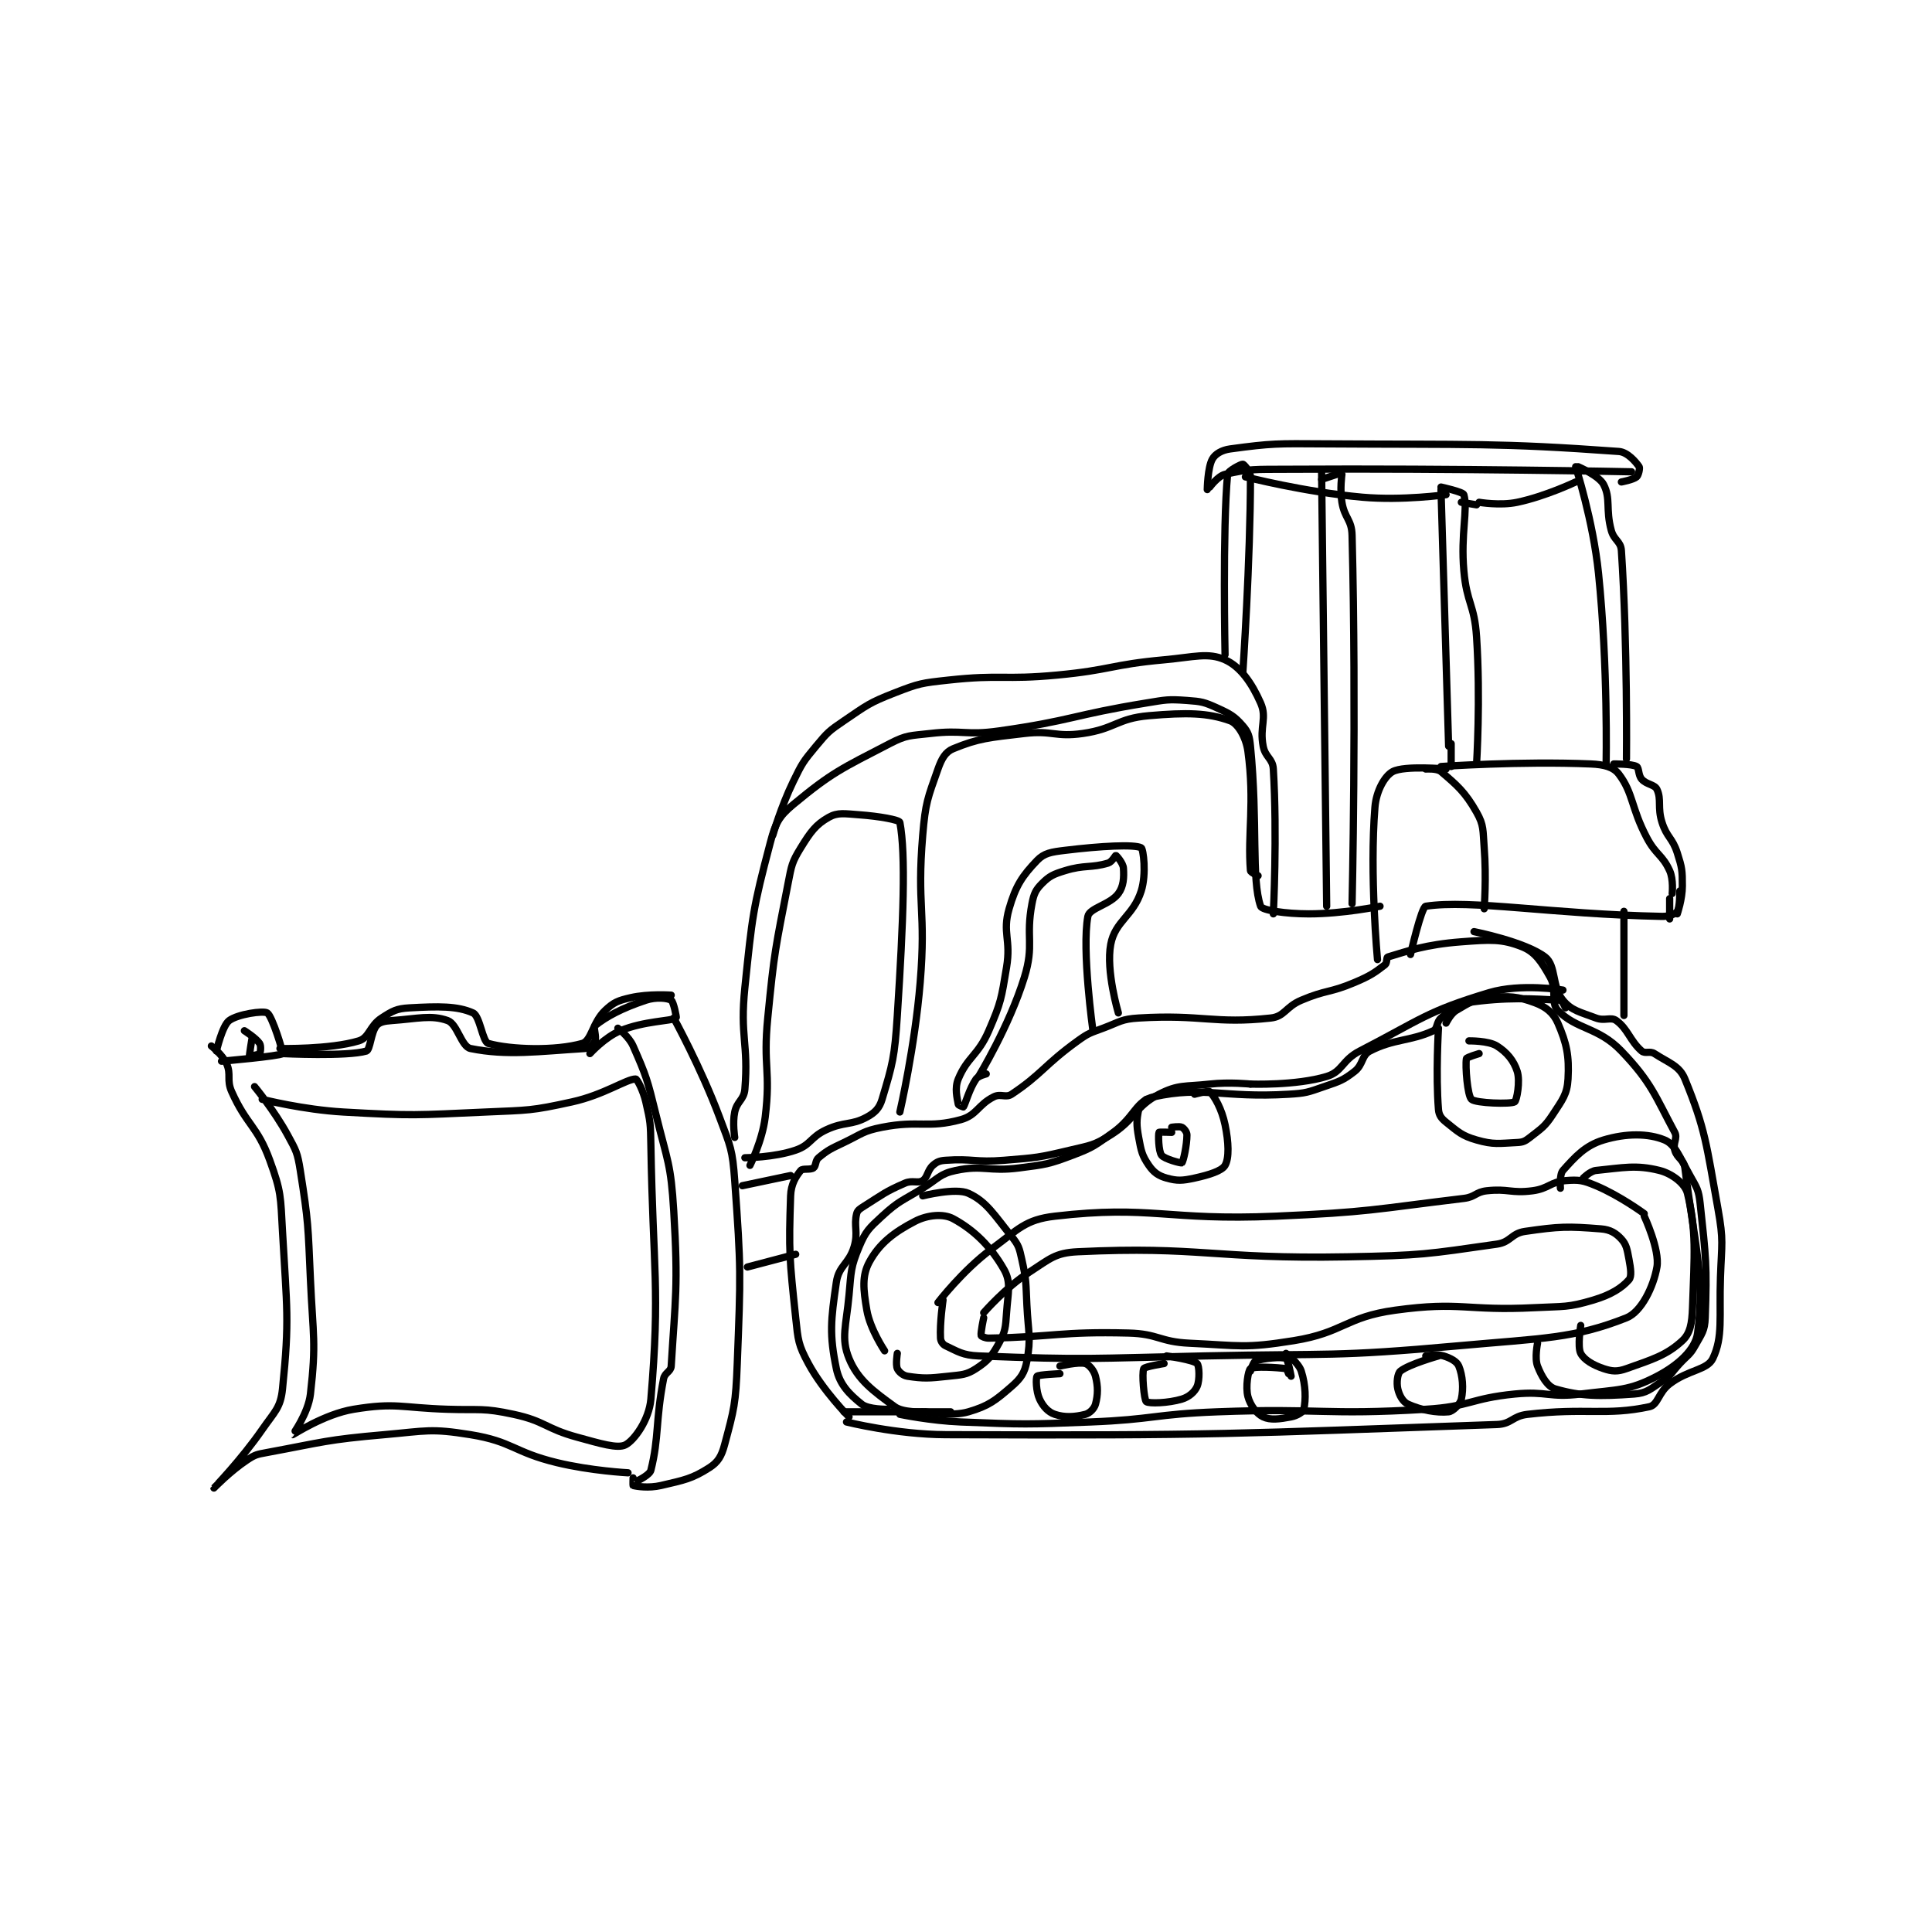 <?xml version="1.0" encoding="utf-8"?>
<!DOCTYPE svg PUBLIC "-//W3C//DTD SVG 1.1//EN" "http://www.w3.org/Graphics/SVG/1.1/DTD/svg11.dtd">
<svg viewBox="0 0 800 800" preserveAspectRatio="xMinYMin meet" xmlns="http://www.w3.org/2000/svg" version="1.1">
<g fill="none" stroke="black" stroke-linecap="round" stroke-linejoin="round" stroke-width="2.851">
<g transform="translate(87.52,183.789) scale(1.052) translate(-42,-46)">
<path id="0" d="M42 283 C42 283 46.443 286.496 48 290 C49.915 294.309 47.899 296.304 50 301 C55.954 314.309 60.066 314.433 65 328 C69.533 340.465 69.229 342.123 70 356 C71.69 386.425 72.823 390.476 70 418 C69.234 425.467 66.912 426.905 62 434 C53.755 445.909 43 456.999 43 457 C43 457 49.367 450.422 56 446 C59.262 443.825 59.953 443.75 64 443 C86.375 438.856 87.133 438.001 110 436 C126.679 434.541 128.228 433.449 144 436 C160.597 438.685 160.935 442.871 178 447 C191.484 450.262 206 451 206 451 "/>
<path id="1" d="M202 276 C202 276 206.348 279.255 208 283 C213.304 295.022 213.643 296.361 217 310 C221.565 328.545 222.863 329.232 224 348 C225.804 377.765 224.605 382.526 223 409 C222.864 411.247 220.484 411.52 220 414 C216.797 430.416 218.264 436.942 215 450 C214.54 451.84 210 454 210 454 "/>
<path id="2" d="M224 272 C224 272 234.624 291.331 242 311 C246.393 322.716 247.109 323.657 248 336 C250.524 370.978 250.362 372.582 249 408 C248.391 423.844 247.796 425.851 244 440 C242.792 444.502 241.41 446.818 238 449 C231.193 453.357 228.19 453.856 219 456 C214.101 457.143 209.28 456.349 208 456 C207.905 455.974 208 453 208 453 "/>
<path id="3" d="M44 285 C44 285 46.281 275.039 49 273 C52.35 270.487 62.4 269.01 64 270 C65.936 271.199 70.379 285.599 70 286 C69.053 286.999 46 289 46 289 "/>
<path id="4" d="M55 277 C55 277 59.603 279.905 61 282 C61.621 282.931 61.377 285.529 61 286 C60.605 286.494 57.019 287.039 57 287 C56.874 286.748 58 280 58 280 "/>
<path id="5" d="M70 286 C70 286 95.512 287.226 103 285 C104.568 284.534 104.779 277.665 107 275 C108.166 273.601 110.099 273.207 113 273 C123.39 272.258 128.485 270.688 135 273 C138.821 274.356 140.401 283.267 144 284 C158.407 286.935 170.843 285.112 189 284 C190.688 283.897 192.433 282.277 193 281 C193.713 279.397 192.234 275.613 193 275 C197.47 271.424 203.579 268.14 213 265 C217.037 263.654 221.484 264.116 223 265 C223.922 265.538 225.181 271.892 225 272 C222.947 273.232 212.411 273.125 203 277 C196.857 279.53 191 286 191 286 "/>
<path id="6" d="M69 284 C69 284 88.514 284.446 100 281 C104.213 279.736 104.258 275.082 109 272 C113.342 269.178 114.901 268.283 120 268 C131.309 267.372 138.81 267.204 145 270 C147.729 271.232 148.729 281.366 151 282 C159.987 284.508 177.454 284.981 188 282 C191.613 280.979 192.054 273.686 197 269 C200.42 265.76 202.117 265.127 207 264 C214.105 262.36 223 263 223 263 "/>
<path id="7" d="M251 338 L270 334 "/>
<path id="8" d="M253 370 L272 365 "/>
<path id="9" d="M291 427 L333 427 "/>
<path id="10" d="M293 429 C293 429 282.748 418.675 277 408 C272.984 400.542 272.947 398.924 272 390 C269.538 366.782 269.245 363.882 270 342 C270.16 337.372 272.056 334.376 274 332 C274.746 331.089 277.768 331.88 279 331 C280.047 330.252 279.663 328.115 281 327 C284.761 323.866 285.832 323.48 291 321 C298.173 317.557 298.52 316.464 306 315 C320.608 312.142 324.01 315.543 337 312 C343.309 310.279 343.719 306.14 350 303 C352.692 301.654 354.707 303.529 357 302 C368.962 294.025 369.784 290.545 383 281 C387.37 277.844 387.883 277.919 393 276 C399.679 273.495 400.175 272.414 407 272 C431.918 270.49 436.688 274.44 459 272 C464.477 271.401 464.791 267.634 471 265 C480.942 260.782 482.058 262.218 492 258 C498.209 255.366 499.813 254.22 504 251 C504.797 250.387 504.509 248.147 505 248 C512.967 245.61 519.951 243.06 534 242 C545.376 241.141 549.959 240.784 558 244 C563.123 246.049 565.615 249.956 569 256 C571.736 260.886 569.081 265.977 572 269 C579.371 276.634 587.871 275.474 597 285 C608.909 297.427 610.382 302.853 618 317 C619.231 319.287 617.193 321.176 618 324 C618.938 327.284 621.582 327.655 622 331 C625.659 360.272 629.967 373.878 627 396 C626.117 402.584 619.209 408.717 611 413 C599.892 418.796 595.805 418.149 581 420 C568.533 421.558 567.691 418.752 555 420 C537.628 421.709 537.399 424.959 520 426 C479.621 428.416 478.867 425.452 438 427 C413.017 427.946 412.96 430.012 388 431 C362.621 432.005 362.263 432.01 337 431 C325.052 430.522 313 428 313 428 "/>
<path id="11" d="M292 431 C292 431 311.697 435.925 331 436 C438.34 436.419 444.456 435.617 548 432 C553.789 431.798 554.054 428.694 560 428 C583.059 425.31 591.007 428.641 608 425 C611.468 424.257 611.522 419.404 616 416 C623.424 410.358 630.793 410.634 633 406 C637.076 397.44 635.461 389.896 636 374 C636.453 360.647 637.31 359.871 635 347 C630.467 321.744 630.095 315.752 622 296 C619.856 290.769 615.745 289.717 610 286 C608.244 284.863 606.324 286.148 605 285 C600.394 281.008 599.592 276.317 595 273 C592.854 271.45 590.417 273.301 587 272 C580.614 269.567 577.449 269.139 574 265 C569.584 259.701 571.394 251.389 567 248 C559.199 241.982 539 238 539 238 "/>
<path id="12" d="M322 427 C322 427 314.331 427.412 311 425 C302.501 418.846 296.44 414.409 293 406 C289.738 398.026 291.897 393.133 293 381 C293.854 371.602 293.65 369.989 297 362 C299.556 355.905 300.854 354.735 306 350 C312.708 343.829 313.809 344.084 322 339 C328.224 335.137 328.754 333.315 335 332 C345.879 329.71 347.875 332.582 360 331 C370.447 329.637 371.37 329.644 381 326 C389.163 322.911 389.749 322.212 397 317 C405.411 310.955 405.92 304.539 413 303 C432.785 298.699 440.049 303.549 466 302 C472.935 301.586 473.497 301.251 480 299 C486.087 296.893 487.341 296.623 492 293 C495.416 290.343 494.705 286.7 498 285 C507.474 280.11 513.943 281.205 523 277 C524.678 276.221 524.134 273.579 526 272 C529.891 268.707 531.336 266.695 536 266 C551.904 263.631 562.188 264.446 573 265 C573.63 265.032 575 268 575 268 "/>
<path id="13" d="M429 302 C429 302 434.501 300.501 435 301 C436.897 302.897 439.714 307.786 441 314 C442.445 320.982 442.652 327.11 441 330 C439.776 332.142 434.777 333.744 429 335 C424.144 336.056 422.199 336.166 418 335 C414.798 334.11 412.906 332.772 411 330 C408.329 326.116 407.971 324.339 407 319 C406.089 313.992 406.143 312.284 407 308 C407.358 306.209 410 304 410 304 "/>
<path id="14" d="M420 315 C420 315 423.033 314.517 424 315 C424.846 315.423 426 316.891 426 318 C426 322.065 424.556 328.555 424 329 C423.712 329.231 417.139 327.519 416 326 C414.766 324.355 414.686 317.707 415 317 C415.082 316.816 420 317 420 317 "/>
<path id="15" d="M528 274 C528 274 529.762 270.317 532 269 C537.14 265.976 539.048 264.576 545 264 C552.86 263.239 556.205 263.483 563 266 C567.338 267.606 570.266 269.999 572 274 C575.458 281.979 576.507 286.873 576 296 C575.666 302.007 573.81 304.158 570 310 C566.837 314.85 565.575 315.406 561 319 C559.129 320.47 558.303 320.89 556 321 C548.791 321.343 546.748 321.928 540 320 C534.199 318.343 532.723 316.779 528 313 C526.121 311.497 525.182 310.247 525 308 C523.888 294.289 525 276 525 276 "/>
<path id="16" d="M537 281 C537 281 544.628 280.87 548 283 C551.937 285.486 554.65 288.756 556 293 C557.257 296.952 555.796 304.514 555 305 C553.435 305.957 539.736 305.553 538 304 C536.417 302.584 535.501 290.993 536 288 C536.09 287.459 541 286 541 286 "/>
<path id="17" d="M322 342 C322 342 334.961 338.696 340 341 C347.115 344.253 349.981 349.31 357 358 C359.793 361.458 360.002 362.507 361 367 C362.862 375.381 362.551 376.028 363 385 C363.545 395.906 364.719 397.834 363 407 C362.131 411.635 360.69 413.791 357 417 C350.548 422.611 347.954 424.661 340 427 C333.22 428.994 323 427 323 427 "/>
<path id="18" d="M307 403 C307 403 301.284 394.491 300 387 C298.594 378.8 298.03 373.47 301 368 C304.916 360.786 310.694 356.279 319 352 C323.911 349.47 330.161 348.916 334 351 C342.195 355.449 348.863 361.949 354 371 C356.878 376.072 355.555 379.956 355 388 C354.6 393.8 354.542 395.34 352 400 C349.221 405.095 347.616 407 343 410 C339.143 412.507 337.402 412.4 332 413 C324.374 413.847 322.337 413.951 316 413 C314.237 412.736 312.567 411.277 312 410 C311.287 408.397 312 404 312 404 "/>
<path id="19" d="M328 384 C328 384 337.733 371.328 349 363 C359.677 355.108 362.355 351.352 374 350 C412.217 345.564 417.775 351.879 461 350 C497.918 348.395 499.058 347.33 535 343 C539.496 342.458 539.624 340.486 544 340 C552.44 339.062 553.534 341.092 562 340 C568.357 339.18 569.063 336.475 575 336 C580.278 335.578 581.884 335.855 587 338 C596.409 341.945 606 349 606 349 "/>
<path id="20" d="M330 383 C330 383 328.667 392.011 329 398 C329.069 399.247 329.901 400.487 331 401 C335.807 403.243 337.719 404.754 344 405 C386.489 406.666 388.555 405.941 433 405 C482.98 403.942 483.614 405.463 533 401 C565.966 398.021 578.357 398.204 599 390 C604.852 387.674 609.633 377.811 611 370 C612.183 363.24 606 350 606 350 "/>
<path id="21" d="M346 388 C346 388 354.539 378.137 364 372 C372.065 366.769 374.143 364.425 383 364 C431.392 361.677 436.318 366.958 489 366 C518.378 365.466 520.411 364.941 548 361 C553.412 360.227 553.687 356.777 559 356 C572.652 354.002 575.876 353.964 589 355 C592.647 355.288 594.881 356.689 597 359 C599.01 361.192 599.273 363.123 600 367 C600.679 370.622 601.109 373.732 600 375 C597.192 378.209 592.971 380.928 586 383 C575.831 386.023 574.475 385.411 563 386 C535.717 387.399 534.067 383.433 508 387 C488.313 389.694 487.719 395.835 468 399 C448.642 402.107 447.069 400.926 427 400 C415.149 399.453 414.8 396.299 403 396 C376.096 395.319 373.792 397.555 348 398 C346.602 398.024 345.072 397.286 345 397 C344.724 395.896 346 390 346 390 "/>
<path id="22" d="M573 339 C573 339 572.571 333.597 574 332 C578.764 326.676 582.717 322.185 590 320 C598.917 317.325 607.587 317.359 614 320 C618.213 321.735 619.974 326.81 624 334 C626.72 338.857 627.422 339.607 628 345 C630.286 366.335 630.741 369.244 630 390 C629.816 395.148 628.63 396.267 626 401 C623.945 404.699 623.125 404.635 620 408 C616.644 411.614 616.785 412.476 613 415 C608.349 418.1 607.002 419.643 602 420 C588.41 420.971 581.079 420.918 571 418 C567.934 417.113 565.585 413.075 564 409 C562.783 405.871 564 400 564 400 "/>
<path id="23" d="M582 335 C582 335 584.737 332.226 587 332 C597.675 330.933 602.744 329.686 612 332 C616.905 333.226 622.079 337.176 623 341 C626.595 355.933 625.729 364.849 625 386 C624.787 392.185 624.086 396.151 621 399 C614.798 404.724 609.321 406.338 599 410 C595.414 411.272 593.398 411.133 590 410 C585.846 408.615 582.345 406.54 581 404 C579.626 401.404 581 393 581 393 "/>
<path id="24" d="M376 409 C376 409 383.324 407.235 386 408 C387.495 408.427 389.44 410.761 390 413 C391.026 417.104 390.998 420.259 390 424 C389.541 425.723 387.714 427.571 386 428 C381.886 429.029 377.934 429.311 374 428 C371.377 427.126 369.337 424.865 368 422 C366.562 418.918 366.5 413.625 367 413 C367.5 412.375 376 412 376 412 "/>
<path id="25" d="M418 405 C418 405 428.553 406.553 430 408 C430.868 408.868 431.096 414.443 430 417 C429.078 419.151 426.824 421.153 424 422 C418.616 423.615 411.017 423.814 410 423 C409.122 422.297 408.182 411.753 409 410 C409.374 409.198 417 408 417 408 "/>
<path id="26" d="M465 404 C465 404 469.957 407.72 471 411 C472.794 416.639 472.83 422.267 472 426 C471.769 427.039 469.317 428.565 467 429 C462.417 429.859 458.882 430.356 456 429 C453.442 427.796 450.895 424.4 450 421 C448.997 417.189 450.123 410.643 451 410 C452.353 409.007 461.399 409.52 465 410 C465.326 410.043 466 412 466 412 "/>
<path id="27" d="M520 405 C520 405 524.317 404.175 527 405 C529.771 405.853 532.255 407.192 533 409 C534.543 412.747 534.922 417.852 534 422 C533.559 423.984 530.661 426.842 529 427 C524.234 427.454 518.203 426.341 513 424 C510.991 423.096 509.577 420.503 509 418 C508.435 415.553 508.869 411.919 510 411 C513.362 408.268 525 405 525 405 "/>
<path id="28" d="M467 413 C467 413 465.753 406.323 465 406 C463.258 405.253 456.165 405.87 453 407 C452.122 407.314 451 411 451 411 "/>
<path id="29" d="M308 426 C308 426 300.645 426.116 298 424 C293.166 420.133 289.32 416.338 288 410 C285.209 396.601 285.822 390.935 288 376 C288.962 369.402 292.97 368.852 295 362 C296.68 356.332 294.794 353.825 296 349 C296.341 347.635 297.315 347.064 299 346 C306.466 341.285 307.185 340.398 315 337 C317.918 335.731 320.113 337.201 322 336 C323.933 334.77 323.832 331.927 326 330 C327.575 328.6 328.621 328.17 331 328 C341.638 327.24 342.709 328.922 354 328 C366.925 326.945 367.515 326.973 380 324 C388.073 322.078 389.316 322.201 396 318 C405.823 311.826 405.52 306.861 415 302 C422.684 298.06 425.098 299.1 435 298 C442.75 297.139 451 298 451 298 "/>
<path id="30" d="M451 298 C451 298 468.893 298.66 481 295 C487.276 293.102 487.019 288.599 494 285 C518.168 272.539 520.389 269.383 545 262 C557.454 258.264 574 261 574 261 "/>
<path id="31" d="M248 319 C248 319 247.077 313.384 248 309 C248.908 304.685 251.654 304.242 252 300 C253.485 281.808 249.99 279.493 252 260 C254.916 231.72 255.124 229.055 262 203 C264.003 195.409 265.311 192.72 271 188 C286.362 175.253 290.108 173.796 309 164 C315.769 160.49 317.051 160.924 325 160 C338.091 158.478 338.844 160.857 352 159 C380.866 154.925 381.101 152.686 410 148 C417.813 146.733 418.443 146.46 426 147 C431.795 147.414 432.823 147.647 438 150 C443.107 152.321 444.773 153.277 448 157 C450.183 159.519 450.612 161.068 451 165 C453.962 195.047 451.288 217.348 455 228 C455.555 229.592 464.825 231 474 231 C487.522 231 502 228 502 228 "/>
<path id="32" d="M528 174 C528 174 511.639 172.515 507 175 C503.877 176.673 500.522 182.559 500 189 C497.852 215.491 501 249 501 249 "/>
<path id="33" d="M263 200 C263 200 266.214 188.853 271 179 C274.533 171.726 274.892 171.13 280 165 C284.554 159.535 285.075 159.014 291 155 C300.152 148.8 300.835 147.967 311 144 C320.604 140.252 321.539 140.144 332 139 C352.982 136.705 353.693 139.005 375 137 C396 135.024 396.113 132.899 417 131 C428.782 129.929 434.312 128.008 441 131 C447.021 133.694 451.503 140.073 455 148 C457.632 153.965 454.506 157.232 456 165 C456.849 169.414 459.745 169.784 460 174 C461.576 200.001 460 231 460 231 "/>
<path id="34" d="M254 330 C254 330 258.872 320.345 260 311 C262.237 292.465 259.12 291.215 261 272 C263.586 245.568 263.994 244.8 269 219 C270.374 211.92 270.482 210.716 274 205 C277.866 198.717 279.931 195.865 285 193 C288.582 190.976 291.277 191.591 297 192 C304.78 192.556 312.81 194 313 195 C315.383 207.549 314.399 233.647 312 271 C310.947 287.394 310.157 290.142 306 304 C304.949 307.504 303.229 309.239 300 311 C293.841 314.359 291.235 312.641 284 316 C277.795 318.881 277.985 321.943 272 324 C263.467 326.933 252 327 252 327 "/>
<path id="35" d="M313 309 C313 309 318.902 283.411 321 258 C323.359 229.43 319.649 228.214 322 200 C323.073 187.128 323.957 185.455 328 174 C329.455 169.878 330.943 167.259 334 166 C344.023 161.873 348.156 161.629 362 160 C373.093 158.695 374.114 161.555 385 160 C397.779 158.174 398.48 154.079 411 153 C425.978 151.709 434.22 151.848 443 155 C446.034 156.089 449.243 161.416 450 167 C452.756 187.325 449.82 199.548 451 214 C451.056 214.689 454 216 454 216 "/>
<path id="36" d="M526 173 C526 173 557.489 170.821 585 172 C590.213 172.223 593.875 173.198 596 176 C601.741 183.568 600.77 189.163 607 201 C610.589 207.819 613.155 207.742 616 214 C617.574 217.462 617 223 617 223 "/>
<path id="37" d="M514 247 C514 247 518.278 228.261 520 228 C537.921 225.285 569.489 231.121 613 232 C615.786 232.056 618.254 231.066 619 230 C620.047 228.505 620 222 620 222 "/>
<path id="38" d="M520 174 C520 174 524.437 173.671 526 175 C532.298 180.353 535.494 183.049 540 191 C542.956 196.216 542.454 198.082 543 205 C543.921 216.662 543 229 543 229 "/>
<path id="39" d="M594 172 C594 172 601.008 171.914 603 173 C603.986 173.538 603.6 176.425 605 178 C606.927 180.168 610.078 180.041 611 182 C612.883 186.002 611.114 189.107 613 195 C614.925 201.014 617.075 200.986 619 207 C620.886 212.893 621 213.851 621 220 C621 225.203 619 231 619 231 "/>
<path id="40" d="M616 225 L616 233 "/>
<path id="41" d="M598 230 L598 271 "/>
<path id="42" d="M441 129 C441 129 439.983 79.615 442 58 C442.129 56.614 447.378 53.931 448 54 C448.398 54.044 451 56.891 451 59 C451 91.474 448 136 448 136 "/>
<path id="43" d="M479 57 L481 228 "/>
<path id="44" d="M487 58 C487 58 486.147 63.883 487 69 C488.06 75.358 490.841 75.74 491 82 C492.754 151.285 491 227 491 227 "/>
<path id="45" d="M479 60 L485 58 "/>
<path id="46" d="M579 55 C579 55 585.853 76.071 588 97 C591.766 133.72 591 172 591 172 "/>
<path id="47" d="M580 55 C580 55 588.195 58.529 590 62 C592.893 67.564 590.742 71.615 593 80 C594.09 84.047 596.751 84.266 597 88 C599.473 125.096 599 170 599 170 "/>
<path id="48" d="M526 64 L529 165 "/>
<path id="49" d="M526 63 C526 63 534.7 64.901 535 66 C536.649 72.047 533.695 81.385 535 96 C536.15 108.884 539.153 109.127 540 122 C541.608 146.446 540 172 540 172 "/>
<path id="50" d="M530 164 L530 173 "/>
<path id="51" d="M435 63 C435 63 438.19 58.656 441 58 C450.594 55.761 453.043 56.075 465 56 C532.716 55.577 601 57 601 57 "/>
<path id="52" d="M449 59 C449 59 472.298 64.989 495 67 C510.996 68.417 528 66 528 66 "/>
<path id="53" d="M541 69 C541 69 549.211 70.429 556 69 C567.172 66.648 579 61 579 61 "/>
<path id="54" d="M540 70 L534 69 "/>
<path id="55" d="M434 64 C434 64 434.132 55.32 436 52 C437.129 49.992 439.679 48.453 443 48 C459.404 45.763 461.566 45.88 480 46 C537.823 46.378 548.382 45.544 596 49 C599.456 49.251 602.688 53.125 604 55 C604.373 55.533 603.754 58.354 603 59 C601.687 60.125 597 61 597 61 "/>
<path id="56" d="M344 295 C344 295 356.052 275.261 362 256 C365.995 243.064 362.471 240.37 365 227 C365.749 223.04 366.501 221.499 369 219 C371.915 216.085 373.446 215.401 378 214 C385.744 211.617 388.206 213.038 395 211 C396.48 210.556 397.871 207.957 398 208 C398.301 208.1 400.869 211.041 401 213 C401.248 216.717 401.086 220.169 399 223 C395.756 227.403 387.614 228.683 387 232 C384.557 245.192 389 277 389 277 "/>
<path id="57" d="M347 294 C347 294 343.881 294.727 343 296 C340.328 299.86 338.79 305.872 338 307 C337.978 307.031 336.063 306.346 336 306 C335.539 303.466 334.496 299.635 336 296 C339.605 287.289 343.782 286.769 348 277 C352.888 265.68 352.934 264.398 355 252 C356.829 241.023 353.264 238.576 356 229 C358.602 219.894 361.247 216.014 367 210 C369.83 207.042 372.616 206.657 378 206 C392.117 204.278 405.32 203.571 408 205 C408.825 205.44 410.13 215.256 408 222 C404.894 231.835 397.721 233.821 396 243 C394.043 253.437 399 270 399 270 "/>
<path id="58" d="M59 299 C59 299 66.695 308.273 72 318 C75.401 324.236 75.896 325.008 77 332 C80.257 352.627 80.025 353.546 81 375 C82.016 397.357 83.339 399.615 81 420 C80.126 427.612 73.988 435.996 74 436 C74.175 436.062 86.458 427.892 98 426 C114.657 423.269 116.573 425.415 135 426 C147.98 426.412 148.821 425.373 161 428 C173.414 430.678 173.45 433.577 186 437 C195.06 439.471 201.895 441.606 205 440 C208.437 438.223 214.304 430.216 215 422 C218.694 378.407 215.849 371.644 215 322 C214.855 313.544 214.828 312.921 213 305 C211.961 300.499 209.575 296 209 296 C205.405 296 196.535 302.238 184 305 C167.796 308.57 166.939 308.247 150 309 C122.246 310.233 121.576 310.567 94 309 C78.102 308.097 62 304 62 304 "/>
</g>
</g>
</svg>
